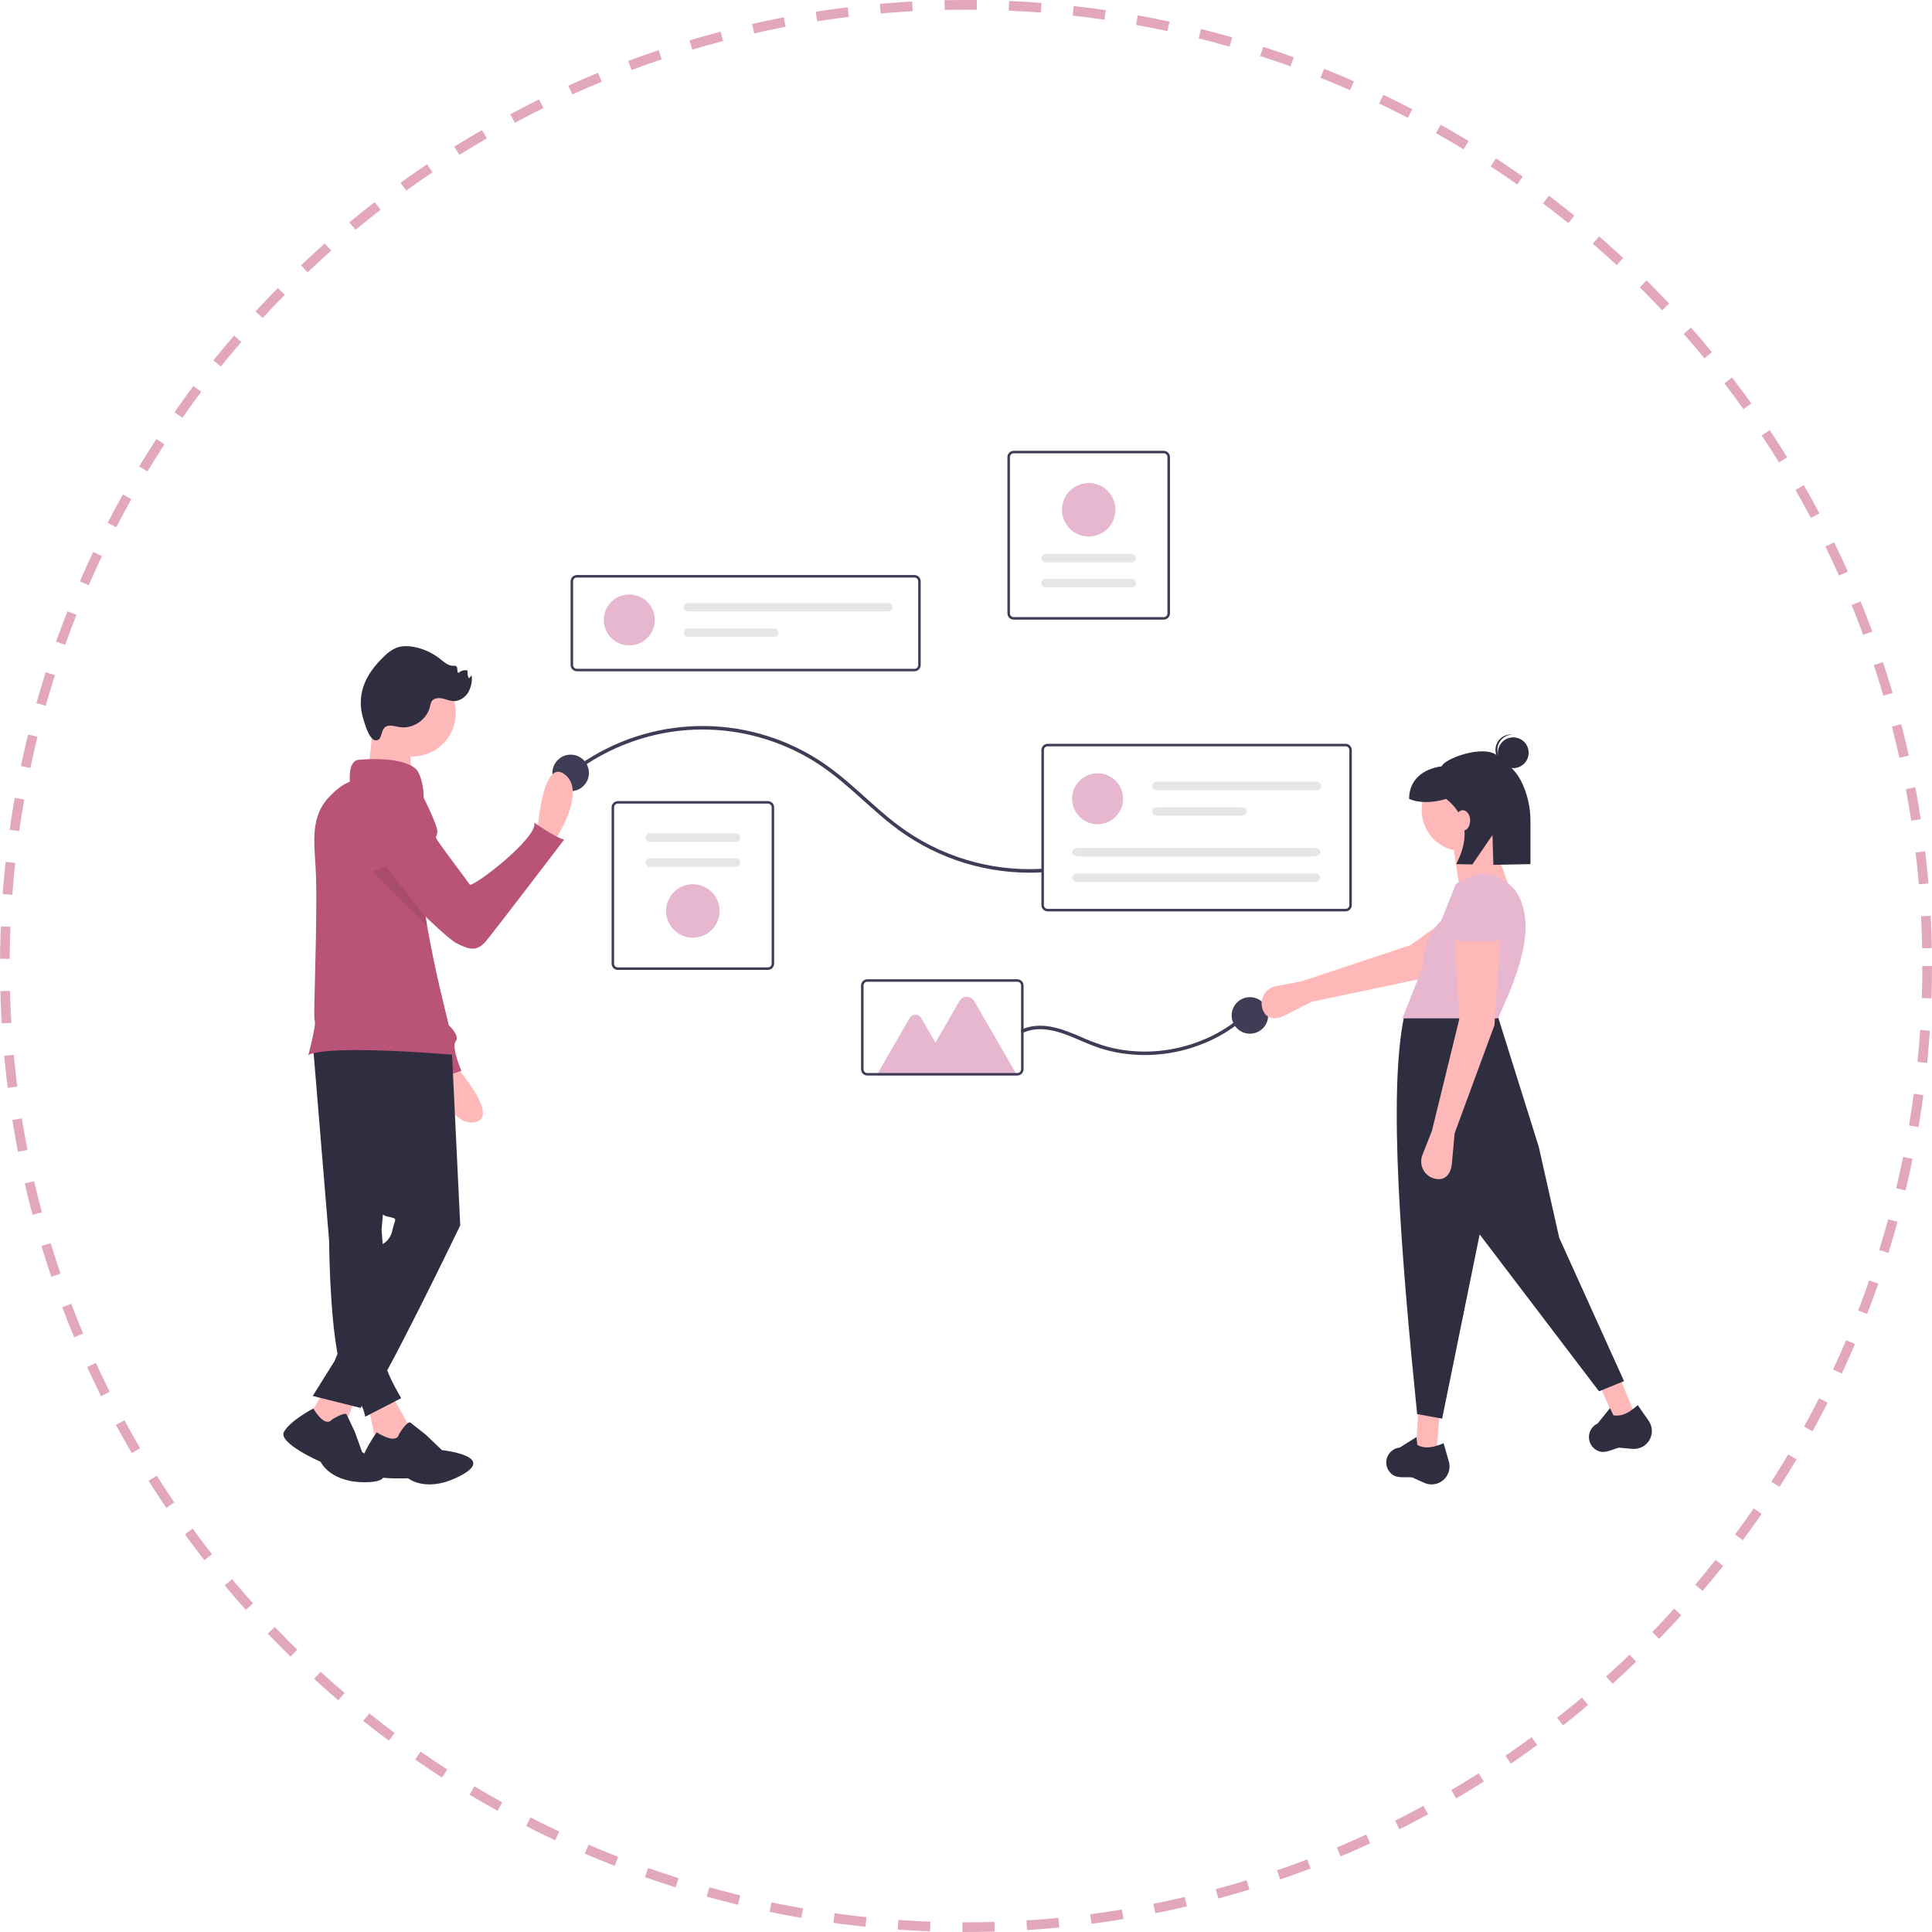 <svg width="600" height="600" viewBox="0 0 600 600" fill="none" xmlns="http://www.w3.org/2000/svg">
<g clip-path="url(#clip0)">
<path d="M283.99 208.48H179.148C178.633 208.479 178.139 208.274 177.775 207.91C177.411 207.546 177.207 207.052 177.206 206.537V180.521C177.207 180.006 177.411 179.512 177.775 179.148C178.139 178.784 178.633 178.579 179.148 178.579H283.99C284.505 178.579 284.998 178.784 285.362 179.148C285.726 179.512 285.931 180.006 285.931 180.521V206.537C285.931 207.052 285.726 207.546 285.362 207.91C284.998 208.274 284.505 208.479 283.99 208.48ZM179.148 179.356C178.839 179.356 178.543 179.479 178.324 179.697C178.106 179.916 177.983 180.212 177.983 180.521V206.537C177.983 206.846 178.106 207.143 178.324 207.361C178.543 207.58 178.839 207.702 179.148 207.703H283.99C284.299 207.702 284.595 207.58 284.813 207.361C285.032 207.143 285.154 206.846 285.155 206.537V180.521C285.154 180.212 285.032 179.916 284.813 179.697C284.595 179.479 284.299 179.356 283.99 179.356L179.148 179.356Z" fill="#3F3D56"/>
<path d="M195.438 200.443C199.806 200.443 203.347 196.9 203.347 192.531C203.347 188.161 199.806 184.619 195.438 184.619C191.07 184.619 187.529 188.161 187.529 192.531C187.529 196.9 191.07 200.443 195.438 200.443Z" fill="#E7B6CF"/>
<path d="M213.704 187.256C213.354 187.256 213.019 187.395 212.772 187.643C212.525 187.89 212.386 188.225 212.386 188.575C212.386 188.925 212.525 189.26 212.772 189.507C213.019 189.755 213.354 189.894 213.704 189.894H275.844C276.193 189.894 276.529 189.755 276.776 189.507C277.023 189.26 277.162 188.925 277.162 188.575C277.162 188.225 277.023 187.89 276.776 187.643C276.529 187.395 276.193 187.256 275.844 187.256H213.704Z" fill="#E6E6E6"/>
<path d="M213.704 195.168C213.354 195.168 213.019 195.307 212.772 195.554C212.525 195.802 212.386 196.137 212.386 196.487C212.386 196.836 212.525 197.172 212.772 197.419C213.019 197.666 213.354 197.805 213.704 197.805H240.443C240.616 197.806 240.788 197.772 240.948 197.706C241.108 197.64 241.254 197.542 241.377 197.42C241.499 197.297 241.596 197.152 241.663 196.992C241.729 196.832 241.763 196.66 241.763 196.487C241.763 196.313 241.729 196.142 241.663 195.982C241.596 195.821 241.499 195.676 241.377 195.553C241.254 195.431 241.108 195.334 240.948 195.268C240.788 195.202 240.616 195.168 240.443 195.168H213.704Z" fill="#E6E6E6"/>
<path d="M238.474 301.216H191.877C191.362 301.216 190.869 301.011 190.505 300.647C190.141 300.283 189.936 299.789 189.936 299.274V250.728C189.936 250.213 190.141 249.719 190.505 249.355C190.869 248.991 191.362 248.786 191.877 248.786H238.474C238.988 248.786 239.482 248.991 239.846 249.355C240.21 249.719 240.415 250.213 240.415 250.728V299.274C240.415 299.789 240.21 300.283 239.846 300.647C239.482 301.011 238.988 301.216 238.474 301.216ZM191.877 249.562C191.568 249.563 191.272 249.686 191.054 249.904C190.835 250.123 190.712 250.419 190.712 250.728V299.274C190.712 299.583 190.835 299.879 191.054 300.098C191.272 300.316 191.568 300.439 191.877 300.439H238.474C238.783 300.439 239.079 300.316 239.297 300.098C239.515 299.879 239.638 299.583 239.639 299.274V250.728C239.638 250.419 239.515 250.123 239.297 249.904C239.079 249.686 238.783 249.563 238.474 249.562H191.877Z" fill="#3F3D56"/>
<path d="M201.806 258.797C201.457 258.797 201.122 258.936 200.874 259.183C200.627 259.43 200.488 259.766 200.488 260.115C200.488 260.465 200.627 260.8 200.874 261.048C201.122 261.295 201.457 261.434 201.806 261.434H228.545C228.895 261.434 229.23 261.295 229.477 261.048C229.725 260.8 229.864 260.465 229.864 260.115C229.864 259.766 229.725 259.43 229.477 259.183C229.23 258.936 228.895 258.797 228.545 258.797H201.806Z" fill="#E6E6E6"/>
<path d="M201.806 266.566C201.633 266.565 201.461 266.599 201.301 266.665C201.141 266.731 200.995 266.828 200.872 266.951C200.75 267.073 200.652 267.219 200.586 267.379C200.52 267.539 200.485 267.711 200.485 267.884C200.485 268.058 200.52 268.229 200.586 268.389C200.652 268.549 200.75 268.695 200.872 268.817C200.995 268.94 201.141 269.037 201.301 269.103C201.461 269.169 201.633 269.203 201.806 269.203H228.545C228.894 269.203 229.23 269.064 229.477 268.817C229.724 268.569 229.863 268.234 229.863 267.884C229.863 267.534 229.724 267.199 229.477 266.952C229.23 266.705 228.894 266.566 228.545 266.566H201.806Z" fill="#E6E6E6"/>
<path d="M215.176 291.205C213.535 291.205 211.931 290.718 210.566 289.806C209.202 288.894 208.138 287.598 207.51 286.081C206.882 284.565 206.718 282.896 207.038 281.286C207.358 279.676 208.149 278.197 209.309 277.036C210.469 275.875 211.948 275.085 213.557 274.765C215.167 274.444 216.835 274.609 218.351 275.237C219.867 275.865 221.163 276.929 222.075 278.294C222.986 279.659 223.473 281.264 223.473 282.905C223.47 285.106 222.595 287.215 221.04 288.771C219.484 290.327 217.376 291.203 215.176 291.205Z" fill="#E7B6CF"/>
<path d="M314.807 140H361.403C361.918 140.001 362.412 140.205 362.776 140.57C363.14 140.934 363.344 141.427 363.345 141.942V190.489C363.344 191.004 363.14 191.497 362.776 191.861C362.412 192.225 361.918 192.43 361.403 192.431H314.807C314.292 192.43 313.799 192.225 313.435 191.861C313.071 191.497 312.866 191.004 312.865 190.489V141.942C312.866 141.427 313.071 140.934 313.435 140.57C313.799 140.205 314.292 140.001 314.807 140ZM361.403 191.654C361.712 191.654 362.008 191.531 362.227 191.312C362.445 191.094 362.568 190.798 362.568 190.489V141.942C362.568 141.633 362.445 141.337 362.227 141.119C362.008 140.9 361.712 140.777 361.403 140.777H314.807C314.498 140.777 314.202 140.9 313.983 141.119C313.765 141.337 313.642 141.633 313.642 141.942V190.489C313.642 190.798 313.765 191.094 313.983 191.312C314.202 191.531 314.498 191.654 314.807 191.654H361.403Z" fill="#3F3D56"/>
<path d="M351.475 182.42C351.825 182.42 352.16 182.281 352.407 182.033C352.654 181.786 352.793 181.451 352.793 181.101C352.793 180.751 352.654 180.416 352.407 180.169C352.16 179.921 351.825 179.782 351.475 179.782H324.736C324.387 179.782 324.051 179.921 323.804 180.169C323.557 180.416 323.418 180.751 323.418 181.101C323.418 181.451 323.557 181.786 323.804 182.033C324.051 182.281 324.387 182.42 324.736 182.42H351.475Z" fill="#E6E6E6"/>
<path d="M351.475 174.651C351.825 174.651 352.16 174.512 352.407 174.265C352.654 174.017 352.793 173.682 352.793 173.332C352.793 172.982 352.654 172.647 352.407 172.4C352.16 172.152 351.825 172.014 351.475 172.014H324.736C324.387 172.014 324.051 172.152 323.804 172.4C323.557 172.647 323.418 172.982 323.418 173.332C323.418 173.682 323.557 174.017 323.804 174.265C324.051 174.512 324.387 174.651 324.736 174.651H351.475Z" fill="#E6E6E6"/>
<path d="M338.106 150.011C339.747 150.011 341.351 150.498 342.715 151.41C344.08 152.322 345.143 153.618 345.771 155.135C346.399 156.652 346.563 158.32 346.243 159.93C345.923 161.54 345.133 163.019 343.972 164.18C342.812 165.341 341.334 166.131 339.724 166.452C338.115 166.772 336.447 166.608 334.93 165.979C333.414 165.351 332.119 164.287 331.207 162.922C330.295 161.557 329.809 159.953 329.809 158.311C329.811 156.111 330.686 154.001 332.241 152.445C333.797 150.889 335.906 150.014 338.106 150.011Z" fill="#E7B6CF"/>
<path d="M177.805 240.435C186.051 234.046 195.685 229.69 205.926 227.718C216.249 225.75 226.894 226.297 236.961 229.313C242.021 230.821 246.884 232.928 251.444 235.591C256.09 238.308 260.288 241.653 264.328 245.195C268.42 248.782 272.378 252.53 276.649 255.907C288.845 265.659 303.986 270.987 319.599 271.022C320.889 271.024 322.178 270.988 323.466 270.915C324.164 270.877 324.169 269.785 323.466 269.824C307.551 270.7 291.834 265.949 279.068 256.403C274.64 253.091 270.598 249.304 266.47 245.634C262.469 242.076 258.361 238.615 253.821 235.757C242.717 228.759 229.799 225.187 216.679 225.486C203.559 225.785 190.817 229.943 180.043 237.439C179.019 238.152 178.018 238.897 177.034 239.663C176.48 240.094 177.258 240.862 177.805 240.435V240.435Z" fill="#3F3D56"/>
<path d="M177.226 245.711C180.357 245.711 182.896 243.171 182.896 240.038C182.896 236.906 180.357 234.366 177.226 234.366C174.094 234.366 171.556 236.906 171.556 240.038C171.556 243.171 174.094 245.711 177.226 245.711Z" fill="#3F3D56"/>
<path d="M388.17 321.024C391.302 321.024 393.84 318.484 393.84 315.352C393.84 312.219 391.302 309.679 388.17 309.679C385.039 309.679 382.5 312.219 382.5 315.352C382.5 318.484 385.039 321.024 388.17 321.024Z" fill="#3F3D56"/>
<path d="M417.876 283.039H325.355C324.84 283.039 324.346 282.834 323.982 282.47C323.618 282.106 323.414 281.612 323.413 281.097V232.939C323.414 232.424 323.618 231.93 323.982 231.566C324.346 231.202 324.84 230.997 325.355 230.997H417.876C418.39 230.997 418.884 231.202 419.248 231.566C419.612 231.93 419.817 232.424 419.817 232.939V281.097C419.817 281.612 419.612 282.106 419.248 282.47C418.884 282.834 418.39 283.039 417.876 283.039ZM325.355 231.774C325.046 231.774 324.75 231.897 324.531 232.115C324.313 232.334 324.19 232.63 324.19 232.939V281.097C324.19 281.406 324.313 281.702 324.531 281.921C324.75 282.139 325.046 282.262 325.355 282.262H417.876C418.185 282.262 418.481 282.139 418.699 281.921C418.917 281.702 419.04 281.406 419.041 281.097V232.939C419.04 232.63 418.917 232.334 418.699 232.115C418.481 231.897 418.185 231.774 417.876 231.774H325.355Z" fill="#3F3D56"/>
<path d="M340.868 255.968C345.236 255.968 348.776 252.426 348.776 248.057C348.776 243.687 345.236 240.145 340.868 240.145C336.5 240.145 332.959 243.687 332.959 248.057C332.959 252.426 336.5 255.968 340.868 255.968Z" fill="#E7B6CF"/>
<path d="M359.133 242.782C358.96 242.782 358.788 242.816 358.628 242.882C358.468 242.948 358.322 243.045 358.199 243.168C358.077 243.29 357.979 243.435 357.913 243.596C357.847 243.756 357.812 243.927 357.812 244.101C357.812 244.274 357.847 244.446 357.913 244.606C357.979 244.766 358.077 244.912 358.199 245.034C358.322 245.156 358.468 245.254 358.628 245.32C358.788 245.386 358.96 245.42 359.133 245.419H408.952C409.302 245.419 409.637 245.28 409.884 245.033C410.131 244.786 410.27 244.45 410.27 244.101C410.27 243.751 410.131 243.416 409.884 243.168C409.637 242.921 409.302 242.782 408.952 242.782H359.133Z" fill="#E6E6E6"/>
<path d="M359.133 250.694C358.96 250.694 358.788 250.727 358.628 250.793C358.468 250.86 358.322 250.957 358.199 251.079C358.077 251.202 357.979 251.347 357.913 251.507C357.847 251.667 357.813 251.839 357.812 252.012C357.813 252.186 357.847 252.357 357.913 252.518C357.979 252.678 358.077 252.823 358.199 252.946C358.322 253.068 358.468 253.165 358.628 253.231C358.788 253.297 358.96 253.331 359.133 253.331H385.872C386.222 253.331 386.557 253.192 386.804 252.945C387.051 252.698 387.19 252.362 387.19 252.012C387.19 251.663 387.051 251.327 386.804 251.08C386.557 250.833 386.222 250.694 385.872 250.694H359.133Z" fill="#E6E6E6"/>
<path d="M334.802 263.342C333.799 263.342 332.983 263.934 332.983 264.661C332.983 265.388 333.799 265.979 334.802 265.979H408.215C409.218 265.979 410.034 265.388 410.034 264.661C410.034 263.934 409.218 263.342 408.215 263.342H334.802Z" fill="#E6E6E6"/>
<path d="M334.802 271.254C333.799 271.254 332.983 271.845 332.983 272.572C332.983 273.299 333.799 273.891 334.802 273.891H408.215C409.218 273.891 410.034 273.299 410.034 272.572C410.034 271.845 409.218 271.254 408.215 271.254H334.802Z" fill="#E6E6E6"/>
<path d="M317.917 320.632C323.137 318.367 328.965 320.342 333.884 322.43C336.418 323.505 338.925 324.653 341.547 325.502C343.753 326.214 346.012 326.75 348.303 327.103C352.901 327.808 357.576 327.836 362.182 327.188C366.811 326.543 371.322 325.23 375.575 323.292C379.805 321.375 383.714 318.818 387.167 315.711C387.606 315.314 388.037 314.908 388.459 314.493C388.961 314 388.19 313.229 387.688 313.721C384.363 316.963 380.546 319.658 376.38 321.707C372.23 323.748 367.803 325.171 363.241 325.929C358.665 326.701 353.998 326.781 349.397 326.168C347.102 325.858 344.835 325.365 342.618 324.694C340.072 323.865 337.574 322.895 335.137 321.787C330.171 319.654 324.654 317.565 319.197 319.036C318.572 319.209 317.96 319.427 317.367 319.69C316.724 319.969 317.279 320.909 317.917 320.632V320.632Z" fill="#3F3D56"/>
<path d="M315.9 334.019H272.188L282.475 316.195C282.66 315.876 282.925 315.61 283.244 315.426C283.564 315.241 283.926 315.144 284.295 315.144C284.663 315.144 285.026 315.241 285.345 315.426C285.664 315.61 285.929 315.876 286.114 316.195L290.508 323.809L297.98 310.863C298.211 310.463 298.543 310.131 298.943 309.9C299.343 309.669 299.796 309.547 300.258 309.547C300.72 309.547 301.173 309.669 301.573 309.9C301.973 310.131 302.305 310.463 302.536 310.863L315.9 334.019Z" fill="#E7B6CF"/>
<path d="M315.941 334.015H269.345C268.83 334.014 268.337 333.809 267.973 333.445C267.609 333.081 267.404 332.587 267.403 332.072V306.056C267.404 305.541 267.609 305.047 267.973 304.683C268.337 304.319 268.83 304.114 269.345 304.114H315.941C316.456 304.114 316.95 304.319 317.314 304.683C317.678 305.047 317.882 305.541 317.883 306.056V332.072C317.882 332.587 317.678 333.081 317.314 333.445C316.95 333.809 316.456 334.014 315.941 334.015ZM269.345 304.891C269.036 304.891 268.74 305.014 268.521 305.232C268.303 305.451 268.18 305.747 268.18 306.056V332.072C268.18 332.381 268.303 332.678 268.521 332.896C268.74 333.114 269.036 333.237 269.345 333.238H315.941C316.25 333.237 316.546 333.114 316.765 332.896C316.983 332.678 317.106 332.381 317.106 332.072V306.056C317.106 305.747 316.983 305.451 316.765 305.232C316.546 305.014 316.25 304.891 315.941 304.891H269.345Z" fill="#3F3D56"/>
<path d="M407.334 311.117L399.029 315.337C396.064 316.843 393.203 316.585 392.108 313.445C391.847 312.698 391.751 311.903 391.825 311.115C391.9 310.327 392.144 309.564 392.541 308.88C392.938 308.195 393.478 307.604 394.124 307.147C394.77 306.691 395.507 306.379 396.285 306.234L404.179 304.759L437.987 293.539L458.466 279.012L465.973 290.977L442.31 303.75L407.334 311.117Z" fill="#FFB8B8"/>
<path d="M446.107 451.165L439.752 450.106L440.458 438.098H447.166L446.107 451.165Z" fill="#FFB8B8"/>
<path d="M507.783 439.437L501.633 441.356L496.854 430.319L502.841 427.295L507.783 439.437Z" fill="#FFB8B8"/>
<path d="M504.358 428.915L496.591 432.094L459.522 383.357L447.872 440.57L440.105 439.157C435.123 389.832 431.06 339.521 436.045 315.725L464.818 314.489L477.88 356.163L484.235 384.416L504.358 428.915Z" fill="#2F2E41"/>
<path d="M445.757 460.876C444.595 461.125 443.384 460.997 442.301 460.509L438.526 458.809C435.36 458.647 433.205 459.277 431.443 456.977C430.945 456.319 430.633 455.54 430.538 454.721C430.444 453.902 430.57 453.073 430.903 452.319C431.234 451.562 431.76 450.907 432.428 450.422C433.095 449.936 433.88 449.636 434.701 449.554L439.886 446.286L440.159 448.736C442.528 450.079 445.342 449.499 448.323 448.192L449.95 453.889C450.16 454.624 450.217 455.394 450.117 456.152C450.017 456.909 449.763 457.638 449.37 458.293C448.976 458.948 448.453 459.516 447.831 459.96C447.21 460.404 446.504 460.716 445.757 460.876Z" fill="#2F2E41"/>
<path d="M510.299 449.188C509.281 449.801 508.094 450.073 506.91 449.964L502.788 449.583C499.742 450.457 497.908 451.754 495.494 450.15C494.811 449.69 494.262 449.055 493.907 448.311C493.551 447.567 493.401 446.741 493.472 445.92C493.54 445.097 493.825 444.307 494.298 443.63C494.772 442.954 495.417 442.416 496.167 442.071L500.01 437.296L501.063 439.525C503.74 440.025 506.213 438.563 508.608 436.358L511.997 441.218C512.434 441.845 512.737 442.555 512.889 443.303C513.04 444.052 513.036 444.824 512.877 445.572C512.718 446.319 512.407 447.026 511.963 447.648C511.52 448.27 510.953 448.794 510.299 449.188Z" fill="#2F2E41"/>
<path d="M454.226 264.339C461.245 264.339 466.935 258.647 466.935 251.625C466.935 244.604 461.245 238.911 454.226 238.911C447.207 238.911 441.517 244.604 441.517 251.625C441.517 258.647 447.207 264.339 454.226 264.339Z" fill="#FFB8B8"/>
<path d="M469.76 278.466L453.167 274.935L451.049 261.161L462.699 258.689L469.76 278.466Z" fill="#FFB8B8"/>
<path d="M465.171 316.255H435.516L442.2 299.467C441.714 293.69 444.162 289.441 447.664 285.742L452.108 274.581C459.289 269.854 464.702 270.207 470.466 276.347C477.301 286.027 472.57 300.579 465.171 316.255Z" fill="#E7B6CF"/>
<path d="M451.755 351.925L450.912 361.205C450.611 364.518 448.872 366.805 445.631 366.064C444.859 365.888 444.135 365.547 443.508 365.064C442.881 364.582 442.365 363.97 441.996 363.27C441.627 362.57 441.414 361.798 441.37 361.008C441.327 360.217 441.455 359.427 441.746 358.691L444.694 351.219L453.167 316.608L451.755 291.533H465.877L464.111 318.374L451.755 351.925Z" fill="#FFB8B8"/>
<path d="M466.935 292.24H450.695L451.834 281.642C451.909 279.809 452.666 278.07 453.956 276.767C455.247 275.464 456.978 274.691 458.81 274.599C459.78 274.551 460.751 274.695 461.665 275.024C462.579 275.354 463.419 275.861 464.136 276.517C464.854 277.173 465.433 277.965 465.843 278.846C466.252 279.728 466.482 280.682 466.52 281.654L466.935 292.24Z" fill="#E7B6CF"/>
<path d="M469.956 238.553C472.594 238.553 474.733 236.413 474.733 233.774C474.733 231.134 472.594 228.995 469.956 228.995C467.317 228.995 465.179 231.134 465.179 233.774C465.179 236.413 467.317 238.553 469.956 238.553Z" fill="#2F2E41"/>
<path d="M465.034 232.604C465.112 231.391 465.65 230.254 466.537 229.425C467.424 228.595 468.594 228.134 469.808 228.137C469.71 228.125 469.612 228.11 469.511 228.103C468.248 228.023 467.003 228.447 466.052 229.284C465.102 230.121 464.522 231.301 464.441 232.566C464.359 233.83 464.783 235.075 465.619 236.027C466.455 236.978 467.635 237.559 468.898 237.641C468.999 237.648 469.098 237.645 469.197 237.645C467.992 237.493 466.891 236.886 466.117 235.949C465.344 235.013 464.956 233.816 465.034 232.604Z" fill="#2F2E41"/>
<path d="M465.006 234.645C460.746 231.109 448.526 235.602 447.738 237.98C441.976 238.765 437.614 242.128 437.614 248.106V248.106C441.04 249.51 444.935 249.337 449.146 248.106C455.859 253.579 456.319 260.459 452.237 268.36L457.259 268.461L463.485 259.359L463.783 268.591L475.295 268.36V255.129C475.333 250.73 474.32 246.385 472.343 242.456C470.549 238.969 467.765 236.933 465.006 234.645Z" fill="#2F2E41"/>
<path d="M454.285 258.021C455.547 258.021 456.57 256.589 456.57 254.822C456.57 253.055 455.547 251.622 454.285 251.622C453.024 251.622 452.001 253.055 452.001 254.822C452.001 256.589 453.024 258.021 454.285 258.021Z" fill="#FFB8B8"/>
<path d="M166.853 258.882C166.853 258.882 168.228 235.071 175.367 240.481C182.506 245.892 172.249 261.09 172.249 261.09L166.853 258.882Z" fill="#FFB9B9"/>
<path d="M140.293 329.509C140.293 329.509 156.151 347.319 147.278 348.543C138.406 349.767 134.916 331.765 134.916 331.765L140.293 329.509Z" fill="#FFB9B9"/>
<path d="M119.599 245.209C121.589 245.733 123.38 246.833 124.747 248.372C126.115 249.911 126.997 251.82 127.283 253.859L132.327 289.775L139.399 318.425C139.399 318.425 142.934 321.609 141.52 323.377C140.106 325.146 143.288 332.573 143.288 332.573L134.449 335.403C134.449 335.403 133.388 327.975 131.62 327.621C130.066 327.311 112.674 280.833 108.482 269.574C107.904 268.021 107.577 267.138 107.577 267.138C107.577 267.138 108.284 243.44 119.599 245.209Z" fill="#BA5378"/>
<path d="M121.213 432.509L126.643 442.134C130.847 451.114 127.111 452.745 116.802 448.294L114.452 436.929L121.213 432.509Z" fill="#FFB9B9"/>
<path d="M123.953 445.302C123.953 445.302 126.53 441.104 127.463 441.806C128.395 442.509 132.24 445.554 132.24 445.554L137.248 450.353C137.248 450.353 154.169 452.142 143.417 458.073C132.665 464.004 126.723 459.086 126.723 459.086C126.723 459.086 111.664 459.87 111.907 455.667C112.15 451.464 117.007 444.814 117.007 444.814C117.007 444.814 123.128 448.92 123.953 445.302Z" fill="#2F2E41"/>
<path d="M97.121 323.713L102.211 385.324C102.211 385.324 102.381 422.156 107.81 429.284C113.24 436.413 113.409 439.977 113.409 439.977L124.607 434.207C124.607 434.207 118.839 424.591 120.026 423.119C120.758 422.185 121.279 421.104 121.553 419.949L118.499 381.93L124.268 315.735L97.121 323.713Z" fill="#2F2E41"/>
<path d="M111.033 432.509L106.283 445.069L95.509 440.563L101.193 431.151L111.033 432.509Z" fill="#FFB9B9"/>
<path d="M103.108 440.839C103.108 440.839 107.149 438.312 107.654 439.323C108.159 440.334 110.179 444.629 110.179 444.629L112.452 450.945C112.452 450.945 126.342 459.787 114.473 460.292C102.603 460.797 99.572 453.976 99.572 453.976C99.572 453.976 86.187 448.165 88.208 444.628C90.228 441.092 97.299 437.423 97.299 437.423C97.299 437.423 100.835 443.618 103.108 440.839Z" fill="#2F2E41"/>
<path d="M140.217 323.882L142.931 380.572C142.931 380.572 118.16 431.83 115.445 433.188C114.636 433.606 113.919 434.182 113.336 434.881C112.754 435.581 112.317 436.39 112.052 437.262L97.121 433.528L103.908 422.665L118.839 386.343C118.839 386.343 121.214 385.324 121.893 381.93C122.571 378.535 123.929 378.535 120.535 377.856C117.142 377.177 117.142 373.783 117.142 373.783L105.944 322.185L140.217 323.882Z" fill="#2F2E41"/>
<path d="M141.398 223.541C142.599 216.138 137.574 209.164 130.174 207.962C122.775 206.761 115.803 211.788 114.602 219.191C113.401 226.593 118.426 233.567 125.826 234.769C133.225 235.97 140.197 230.943 141.398 223.541Z" fill="#FFB9B9"/>
<path d="M115.954 222.214C115.954 222.214 114.936 239.527 113.579 241.224C112.221 242.921 127.831 242.582 127.831 242.582C127.831 242.582 126.813 227.985 127.831 226.627C128.849 225.269 115.954 222.214 115.954 222.214Z" fill="#FFB9B9"/>
<path d="M141.233 327.617C141.233 327.617 102.888 324.223 95.764 327.617C95.764 327.617 98.386 317.884 97.709 316.867C97.216 316.123 98.576 288.399 98.149 272.407C97.907 263.383 95.825 254.57 101.876 247.87C103.935 245.594 106.232 243.684 108.657 242.751C108.657 242.751 107.979 236.302 111.372 235.963C111.372 235.963 124.269 234.602 129.017 238.679C130.535 239.973 131.49 243.917 131.592 247.315C129.242 258.875 130.073 271.703 132.23 285.01C132.362 285.855 132.507 286.705 132.652 287.554C134.94 300.751 138.399 314.358 141.233 327.617Z" fill="#BA5378"/>
<path d="M120.909 225.367C122.057 225.298 123.178 225.686 124.318 225.838C128.396 226.379 132.639 223.419 133.539 219.403C133.612 218.868 133.771 218.349 134.011 217.865C134.639 216.84 136.068 216.645 137.247 216.881C138.425 217.116 139.542 217.668 140.742 217.731C142.595 217.828 144.374 216.687 145.362 215.116C146.295 213.494 146.692 211.619 146.495 209.759L145.607 210.692C145.246 209.928 145.107 209.078 145.205 208.238C144.734 208.113 144.239 208.111 143.767 208.231C143.295 208.352 142.862 208.592 142.51 208.928C141.726 209.012 142.318 207.475 141.736 206.944C141.453 206.77 141.115 206.707 140.789 206.767C139.122 206.783 137.774 205.508 136.461 204.481C134.186 202.707 131.525 201.493 128.695 200.937C126.813 200.57 124.812 200.511 123.028 201.212C121.587 201.859 120.287 202.782 119.201 203.928C116.407 206.615 113.933 209.773 112.771 213.472C111.826 216.501 111.799 219.743 112.694 222.787C113.162 224.369 114.574 229.784 116.64 229.91C119.236 230.069 117.677 225.559 120.909 225.367Z" fill="#2F2E41"/>
<path d="M126.528 246.875L131.391 247.396C131.391 247.396 136.165 256.661 135.818 258.594C135.471 260.526 134.717 259.353 136.865 262.445C139.014 265.536 145.11 273.528 145.865 274.701C146.62 275.874 167.202 260.165 165.923 255.458C165.923 255.458 172.423 260.123 175.208 260.744C175.208 260.744 153.997 288.573 151.041 292.134C148.085 295.696 145.706 294.964 141.644 292.853C137.582 290.741 117.031 269.679 117.031 269.679L126.528 246.875Z" fill="#BA5378"/>
<path opacity="0.1" d="M132.653 287.554L115.751 270.646L120.028 269.251L132.23 285.01C132.362 285.855 132.508 286.705 132.653 287.554Z" fill="black"/>
</g>
<circle cx="300" cy="300" r="298.5" stroke="#E2A7BC" stroke-width="3" stroke-dasharray="10 10"/>
<defs>
<clipPath id="clip0">
<rect x="88" y="140" width="425" height="321" fill="white"/>
</clipPath>
</defs>
</svg>
